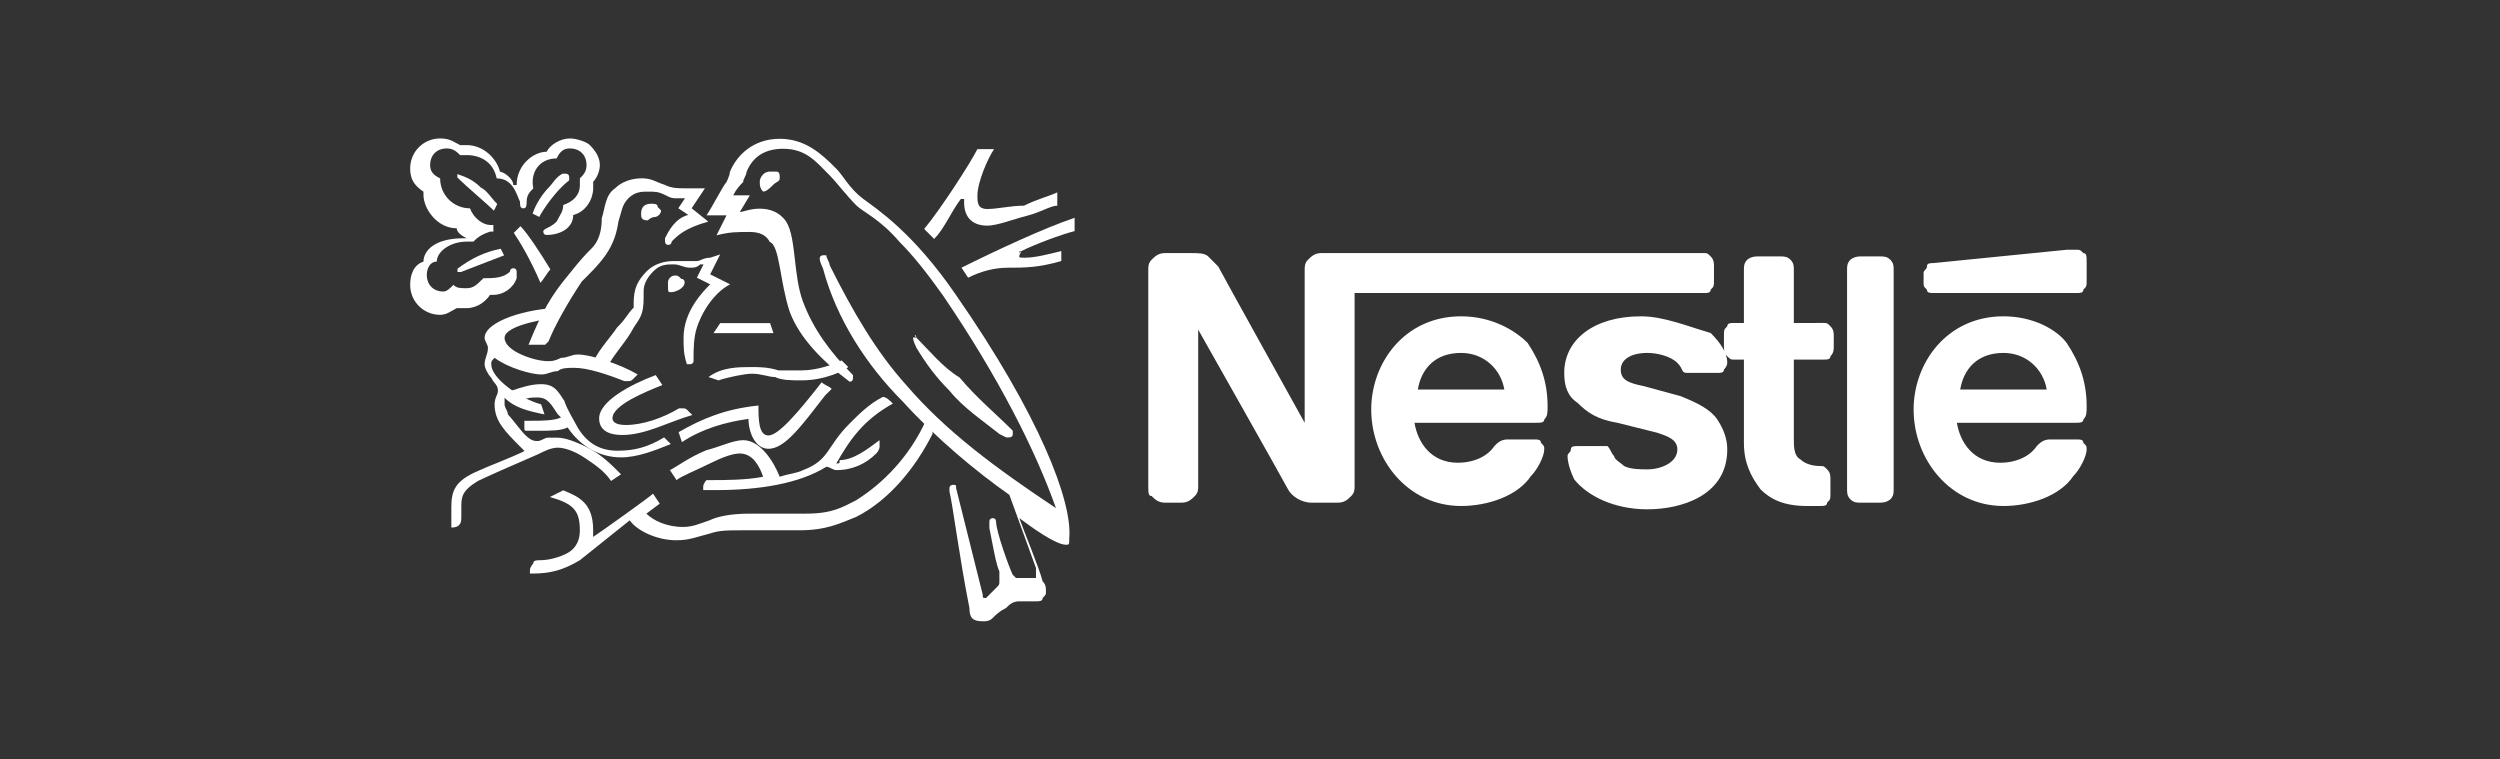 <?xml version="1.0" encoding="utf-8"?>
<!-- Generator: Adobe Illustrator 27.1.1, SVG Export Plug-In . SVG Version: 6.00 Build 0)  -->
<svg version="1.1"
	 id="svg16893" xmlns:cc="http://creativecommons.org/ns#" xmlns:rdf="http://www.w3.org/1999/02/22-rdf-syntax-ns#" xmlns:dc="http://purl.org/dc/elements/1.1/" xmlns:svg="http://www.w3.org/2000/svg"
	 xmlns="http://www.w3.org/2000/svg" xmlns:xlink="http://www.w3.org/1999/xlink" x="0px" y="0px" viewBox="0 0 158 48"
	 style="enable-background:new 0 0 158 48;" xml:space="preserve">
<rect x="0" y="0" width="158" height="48" fill="#333333" stroke="none"/>
<style type="text/css">
	.st0{fill:#FFFFFF;}
</style>
<g id="g15902" transform="matrix(2.103,0,0,-2.103,-945.438,1967.815)">
	<g>
		<g id="g15904">
			<g id="g15910" transform="translate(500.675,698.212)">
				<path id="path15912" class="st0" d="M-11.8,229.7c-0.1-0.1-0.1-0.2-0.1-0.3v-4.6h0c0,0-2.5,4.5-2.6,4.7
					c-0.1,0.1-0.2,0.2-0.3,0.3c-0.1,0.1-0.3,0.1-0.5,0.1h-0.8c-0.2,0-0.3-0.1-0.4-0.2c-0.1-0.1-0.1-0.2-0.1-0.3v-6.5
					c0-0.2,0-0.3,0.1-0.3c0.1-0.1,0.2-0.2,0.4-0.2h0.5c0.2,0,0.3,0.1,0.4,0.2c0.1,0.1,0.1,0.2,0.1,0.3v4.7h0c0,0,2.6-4.6,2.7-4.8
					c0.1-0.2,0.4-0.4,0.7-0.4h0.8c0.2,0,0.3,0.1,0.4,0.2c0.1,0.1,0.1,0.2,0.1,0.3v5.8H0.1c0.1,0,0.2,0,0.2,0.1
					c0.1,0.1,0.1,0.1,0.1,0.3v0.4c0,0.1,0,0.2-0.1,0.3c-0.1,0.1-0.1,0.1-0.2,0.1h-11.5C-11.6,229.9-11.7,229.8-11.8,229.7 M-7.2,228
					c-1.7,0-2.7-1.4-2.7-2.8c0-1.5,1.1-2.9,2.7-2.9c0.8,0,1.7,0.3,2.1,0.9c0.2,0.2,0.4,0.6,0.4,0.8c0,0.1,0,0.1-0.1,0.2
					c0,0.1-0.1,0.1-0.2,0.1h-0.8c-0.2,0-0.3-0.1-0.4-0.2c-0.2-0.3-0.6-0.5-1.1-0.5c-0.8,0-1.2,0.6-1.3,1.2H-5c0.2,0,0.3,0,0.3,0.1
					c0.1,0.1,0.1,0.2,0.1,0.4c0,0.7-0.2,1.3-0.6,1.9C-5.6,227.6-6.3,228-7.2,228 M-1.8,228c-1.4,0-2.3-0.7-2.3-1.7
					c0-0.4,0.1-0.7,0.4-0.9c0.3-0.3,0.6-0.5,1.2-0.6l1.2-0.3c0.3-0.1,0.6-0.2,0.6-0.5c0-0.4-0.5-0.6-0.9-0.6c-0.2,0-0.5,0-0.7,0.1
					c-0.1,0.1-0.3,0.2-0.3,0.3c-0.1,0.1-0.1,0.2-0.2,0.3c-0.1,0-0.2,0-0.3,0h-0.6c-0.1,0-0.2,0-0.2-0.1s-0.1-0.1-0.1-0.2
					c0-0.2,0.1-0.5,0.2-0.7c0.4-0.5,1.2-0.9,2.2-0.9c1,0,2.4,0.4,2.4,1.8c0,0.3-0.1,0.6-0.3,0.9c-0.2,0.3-0.6,0.5-1.1,0.7l-1.1,0.3
					c-0.5,0.1-0.7,0.2-0.7,0.5c0,0.3,0.3,0.5,0.8,0.5c0.3,0,0.7-0.1,0.9-0.3c0.2-0.2,0.1-0.3,0.3-0.3c0.1,0,0.2,0,0.3,0h0.6
					c0.1,0,0.2,0,0.2,0.1c0,0,0.1,0.1,0.1,0.2c0,0.3-0.2,0.6-0.5,0.9C-0.4,227.7-1.1,228-1.8,228 M1.3,227.8H1c-0.1,0-0.2,0-0.2-0.1
					c-0.1-0.1-0.1-0.1-0.1-0.3v-0.3c0-0.1,0-0.2,0.1-0.3c0.1-0.1,0.1-0.1,0.2-0.1h0.3v-2.5c0-0.6,0.2-1,0.5-1.4
					c0.3-0.3,0.7-0.5,1.4-0.5h0.4c0.1,0,0.2,0,0.2,0.1c0.1,0.1,0.1,0.1,0.1,0.3v0.4c0,0.1,0,0.2-0.1,0.3c-0.1,0.1-0.1,0.1-0.2,0.1
					H3.6c-0.3,0-0.5,0.1-0.6,0.2c-0.2,0.1-0.2,0.4-0.2,0.6v2.4h0.9c0.1,0,0.2,0,0.2,0.1C4,226.9,4,227,4,227.1v0.3
					c0,0.1,0,0.2-0.1,0.3c-0.1,0.1-0.1,0.1-0.2,0.1H2.8v1.6c0,0.1,0,0.2-0.1,0.3c-0.1,0.1-0.2,0.1-0.3,0.1H1.7
					c-0.2,0-0.3-0.1-0.3-0.1c-0.1-0.1-0.1-0.2-0.1-0.3C1.3,229.4,1.3,227.8,1.3,227.8z M4.4,222.8c0-0.1,0-0.2,0.1-0.3
					c0.1-0.1,0.2-0.1,0.3-0.1h0.6c0.2,0,0.3,0.1,0.3,0.1c0.1,0.1,0.1,0.2,0.1,0.3v6.6c0,0.1,0,0.2-0.1,0.3c-0.1,0.1-0.2,0.1-0.3,0.1
					H4.8c-0.2,0-0.3-0.1-0.3-0.1c-0.1-0.1-0.1-0.2-0.1-0.3V222.8z M-8.5,225.8c0.1,0.6,0.5,1.1,1.3,1.1c0.7,0,1.2-0.5,1.3-1.1
					C-6,225.8-8.5,225.8-8.5,225.8z M11.3,228.7c0.1,0,0.2,0,0.2,0.1c0.1,0.1,0.1,0.1,0.1,0.3v0.5c0,0.2,0,0.3-0.1,0.3
					c-0.1,0.1-0.1,0.1-0.2,0.1c-0.1,0-0.2,0-0.3,0l-4-0.4c-0.1,0-0.2,0-0.2-0.1c0-0.1-0.1-0.1-0.1-0.2V229c0-0.1,0-0.1,0.1-0.2
					c0-0.1,0.1-0.1,0.2-0.1H11.3L11.3,228.7z M9.1,228c-1.7,0-2.7-1.4-2.7-2.8c0-1.5,1.1-2.9,2.7-2.9c0.8,0,1.7,0.3,2.1,0.9
					c0.2,0.2,0.4,0.6,0.4,0.8c0,0.1,0,0.1-0.1,0.2c0,0.1-0.1,0.1-0.2,0.1h-0.8c-0.2,0-0.3-0.1-0.4-0.2c-0.2-0.3-0.6-0.5-1.1-0.5
					c-0.8,0-1.2,0.6-1.3,1.2h3.5c0.2,0,0.3,0,0.3,0.1c0.1,0.1,0.1,0.2,0.1,0.4c0,0.7-0.2,1.3-0.6,1.9C10.7,227.6,10,228,9.1,228
					 M7.8,225.8c0.1,0.6,0.5,1.1,1.3,1.1c0.7,0,1.2-0.5,1.3-1.1H7.8z"/>
			</g>
			<g id="g15914" transform="translate(471,695.347)">
				<path id="path15916" class="st0" d="M7.3,231.5c-1.3,1.9-2.4,2.6-2.8,2.9c-0.4,0.3-0.6,0.7-0.8,0.9c-0.4,0.4-0.9,0.9-1.7,0.9
					c-0.8,0-1.3-0.5-1.5-1c0-0.1-0.1-0.3-0.1-0.3c-0.1-0.1-0.4-0.7-0.6-1h0.6l-0.3-0.6c0.4,0.1,0.6,0.1,1,0.1c0.3,0,0.5-0.1,0.6-0.3
					C2,233,2,231.9,2.3,231c0.3-0.8,1-1.5,1.8-2.1c0,0,0,0,0,0c0,0,0.1,0,0.1,0.1c0,0,0,0,0,0.1c-0.7,0.7-1.2,1.4-1.5,2.2
					c-0.3,0.8-0.2,1.9-0.5,2.4c-0.2,0.3-0.5,0.4-0.8,0.4c-0.3,0-0.5-0.1-0.6-0.1l0.3,0.5H0.6c0.1,0.2,0.2,0.3,0.3,0.4
					c0,0.1,0.1,0.2,0.1,0.3c0.2,0.5,0.6,0.7,1.1,0.7c0.7,0,1-0.4,1.4-0.8c0.2-0.2,0.5-0.6,0.8-0.9c0.2-0.2,0.7-0.4,1.3-1.1
					c0.4-0.4,0.8-0.9,1.3-1.6c1.7-2.5,2.8-4.7,3.4-6.4l0,0c-1.8,1.2-3.3,2.3-4.5,3.7c-0.9,1-1.6,2.2-2.3,3.6c0,0.1-0.1,0.2-0.1,0.3
					c0,0,0,0-0.1,0c0,0-0.1,0-0.1-0.1c0,0,0-0.1,0.1-0.3c0.4-1.5,1.3-2.9,2.4-4c1-1.1,2.2-2.1,3.2-2.8l0.8-2.2c0-0.1,0-0.1,0-0.2
					c0,0,0-0.1,0-0.1c0,0,0,0-0.1,0H9.3c-0.1,0-0.1,0-0.2,0c0,0-0.1,0.1-0.1,0.1c-0.1,0.2-0.5,1.3-0.5,1.6c0,0,0,0.1-0.1,0.1
					c0,0-0.1,0-0.1-0.1c0,0,0-0.1,0-0.2c0.1-0.5,0.2-1.1,0.3-1.3c0-0.1,0-0.2,0-0.3c0-0.1,0-0.1-0.1-0.2l-0.2-0.2
					c-0.1-0.1-0.1-0.1-0.1-0.1c-0.1,0-0.1,0-0.1,0.1c-0.3,1.2-0.7,2.8-0.8,3.2c0,0.1,0,0.1-0.1,0.1c0,0-0.1,0-0.1-0.1
					c0,0,0-0.1,0-0.1c0.1-0.4,0.3-2,0.6-3.5c0-0.3,0.1-0.4,0.4-0.4c0.1,0,0.2,0,0.3,0.1c0.1,0.1,0.2,0.2,0.4,0.3
					c0.1,0.1,0.2,0.2,0.4,0.2h0.5c0.1,0,0.2,0,0.2,0.1c0.1,0.1,0.1,0.1,0.1,0.2c0,0.1,0,0.2-0.1,0.3c-0.1,0.4-0.6,1.6-0.7,1.9l0,0
					c0.4-0.3,1.1-0.8,1.4-0.8c0.1,0,0.1,0,0.1,0.2C10.8,225.3,9.8,227.9,7.3,231.5"/>
			</g>
			<g id="g15918" transform="translate(437.293,706.757)">
				<path id="path15920" class="st0" d="M29,224.2c0.1,0.2,0.2,0.3,0.4,0.3c0.3,0,0.5-0.2,0.5-0.5c0-0.2-0.1-0.3-0.2-0.4
					c0-0.1,0-0.2,0-0.2c0-0.3-0.2-0.5-0.5-0.6c0-0.2-0.1-0.3-0.2-0.5c-0.2-0.2-0.4-0.2-0.4-0.3c0,0,0-0.1,0.1-0.1
					c0.4,0,0.8,0.2,0.8,0.6c0.4,0.1,0.6,0.5,0.6,0.8c0,0.1,0,0.1,0,0.2c0.1,0.1,0.2,0.3,0.2,0.5c0,0.2-0.1,0.4-0.3,0.6
					c-0.1,0.1-0.4,0.2-0.6,0.2c-0.3,0-0.6-0.2-0.7-0.4c-0.4,0-0.9-0.4-0.9-1h-0.1c0,0.2-0.3,0.4-0.4,0.4c-0.1,0.4-0.5,0.8-1,0.8
					c-0.1,0-0.1,0-0.2,0c-0.2,0.1-0.3,0.2-0.6,0.2c-0.5,0-0.9-0.4-0.9-0.9c0-0.3,0.1-0.5,0.4-0.7c0,0,0,0,0-0.1c0-0.4,0.4-1,1-1
					c0-0.1,0.1-0.2,0.3-0.3v0h-0.1c-0.9,0-1.2-0.4-1.2-0.7c-0.3-0.1-0.4-0.4-0.4-0.7c0-0.5,0.4-0.9,0.9-0.9c0.2,0,0.3,0.1,0.5,0.2
					c0.1,0,0.2,0,0.3,0c0.2,0,0.5,0.1,0.7,0.4c0,0,0.1,0,0.1,0c0.3,0,0.6,0.2,0.7,0.5c0,0.1,0,0.1,0,0.2c0,0,0,0.1-0.1,0.1
					c0,0-0.1,0-0.1-0.1c-0.2-0.2-0.5-0.2-0.8-0.2c-0.2-0.2-0.3-0.3-0.5-0.3c-0.2,0-0.3,0-0.4,0.1c-0.1-0.1-0.2-0.2-0.3-0.2
					c-0.3,0-0.5,0.2-0.5,0.5c0,0.2,0.1,0.4,0.3,0.4c0,0.3,0.4,0.6,0.9,0.6c0.1,0,0.1,0,0.2,0c0.1,0.1,0.2,0.2,0.5,0.3
					c0,0,0.1,0,0.1,0c0,0,0,0,0,0.1c0,0,0,0.1,0,0.1c0,0-0.1,0-0.1,0c-0.2,0-0.5,0.2-0.6,0.5c-0.5,0-0.9,0.4-0.9,0.9v0
					c-0.2,0.1-0.3,0.2-0.3,0.4c0,0.3,0.2,0.5,0.5,0.5c0.2,0,0.3-0.1,0.4-0.2c0.1,0,0.2,0,0.2,0c0.4,0,0.8-0.2,0.9-0.7
					c0.5,0,0.6-0.5,0.7-0.7c0-0.1,0-0.2,0.1-0.2c0.1,0,0.1,0.1,0.1,0.2c0,0.2,0.1,0.3,0.2,0.4C28.2,223.8,28.5,224.2,29,224.2"/>
			</g>
			<g id="g15922" transform="translate(440.151,699.059)">
				<path id="path15924" class="st0" d="M27.2,229.2c-0.2-0.2-0.3-0.3-0.7-0.8c-0.5-0.6-0.8-1.1-1.2-2.1c0.1,0,0.2,0,0.3,0
					c0.1,0,0.1,0,0.2,0l0.1,0.1c0.2,0.5,0.6,1.2,1,1.8l0.2,0.2c0.5,0.5,0.8,0.9,0.9,1.6c0.1,0.3,0.1,0.5,0.3,0.7
					c0.2,0.2,0.4,0.2,0.6,0.2c0.2,0,0.3,0,0.5-0.1c0.2-0.1,0.2-0.1,0.4-0.1c0.1,0,0.1,0,0.2,0l-0.2-0.3l0.3-0.2
					c-0.4-0.1-0.6-0.5-0.7-0.7c0,0,0-0.1,0-0.1c0,0,0-0.1,0.1-0.1c0,0,0.1,0,0.1,0.1c0.2,0.2,0.4,0.4,1.1,0.6l-0.5,0.4l0.4,0.6H30
					c-0.2,0-0.4,0-0.6,0.1c-0.3,0.1-0.4,0.2-0.7,0.2c-0.3,0-0.6-0.1-0.8-0.3c-0.3-0.2-0.3-0.6-0.4-0.9
					C27.5,229.7,27.4,229.4,27.2,229.2"/>
			</g>
			<g id="g15926" transform="translate(442.409,692.373)">
				<path id="path15928" class="st0" d="M25.7,233.5c-0.2-0.3-0.5-0.6-0.7-1c0.1,0,0.3-0.2,0.4-0.2c0.2,0.4,0.6,0.8,0.8,1.2
					c0.2,0.3,0.3,0.4,0.3,0.9c0,0.1,0,0.1,0,0.2c0,0.2,0.1,0.4,0.3,0.6c0.2,0.2,0.4,0.2,0.6,0.2c0.2,0,0.3-0.1,0.5-0.1
					c0.1,0,0.2,0,0.3,0.1l0.1,0l-0.2-0.4l0.4-0.2c-0.2-0.2-0.8-0.8-0.8-1.6c0-0.3,0-0.5,0.1-0.8c0,0,0,0,0.1,0c0,0,0.1,0,0.1,0.1
					l0,0.1c0,0.2,0,0.6,0.1,0.9c0.2,0.6,0.6,1.1,1,1.3l-0.6,0.3l0.3,0.6l-0.3-0.1c-0.2,0-0.3-0.1-0.4-0.1c-0.1,0-0.2,0-0.3,0
					c-0.1,0-0.2,0-0.4,0c-0.3,0-0.6-0.1-0.8-0.3c-0.4-0.4-0.4-0.7-0.4-1.1C26,233.9,26,233.8,25.7,233.5"/>
			</g>
			<g id="g15930" transform="translate(467.603,691.774)">
				<path id="path15932" class="st0" d="M9.5,233.8C9.5,233.9,9.4,233.9,9.5,233.8c-0.1,0-0.1,0-0.1,0c0,0,0-0.1,0.1-0.3
					c0.3-0.5,0.6-0.9,1-1.3c0.4-0.5,1-0.9,1.5-1.3l0.2-0.1c0,0,0,0,0.1,0c0,0,0.1,0,0.1,0.1c0,0,0,0,0,0.1c-0.5,0.5-1.1,1-1.6,1.6
					C10.3,232.9,9.9,233.4,9.5,233.8"/>
			</g>
			<g id="g15934" transform="translate(436.007,696.221)">
				<path id="path15936" class="st0" d="M29.8,231c0.1,0.1,0.2,0.3,0.3,0.4c-0.3,0.5-0.7,1.1-0.9,1.3l-0.2-0.2
					C29.2,232.2,29.5,231.7,29.8,231"/>
			</g>
			<g id="g15938" transform="translate(428.81,705.087)">
				<path id="path15940" class="st0" d="M34.5,225.3C34.4,225.3,34.4,225.3,34.5,225.3c0,0.1,0,0.1,0,0.1c0,0,0,0,0,0
					c0.3-0.1,0.5-0.2,0.7-0.4c0.2-0.1,0.3-0.3,0.5-0.5l-0.1-0.2C35.4,224.5,34.8,225,34.5,225.3"/>
			</g>
			<g id="g15942" transform="translate(435.772,701.798)">
				<path id="path15944" class="st0" d="M30,227.4l-0.2,0.1c0.1,0.3,0.3,0.6,0.5,0.8c0.1,0.1,0.2,0.3,0.4,0.4c0,0,0,0,0.1,0
					c0,0,0.1,0,0.1-0.1c0,0,0,0,0-0.1C30.5,228.2,30.1,227.6,30,227.4"/>
			</g>
			<g id="g15946" transform="translate(429.115,697.243)">
				<path id="path15948" class="st0" d="M34.3,230.3C34.2,230.3,34.2,230.3,34.3,230.3c-0.1,0-0.1,0-0.1,0c0,0,0,0,0,0.1
					c0.4,0.3,0.8,0.5,1.3,0.6l0.1-0.2L34.3,230.3z"/>
			</g>
			<g id="g15950" transform="translate(454.299,704.861)">
				<path id="path15952" class="st0" d="M18.1,225.4c0,0.1,0.1,0.3,0.3,0.3c0.1,0,0.2,0,0.2,0c0.1,0,0.1-0.1,0.1-0.2
					c0-0.1-0.1-0.1-0.2-0.2c-0.1-0.1-0.2-0.2-0.3-0.2C18.1,225.2,18.1,225.3,18.1,225.4"/>
			</g>
			<g id="g15954" transform="translate(444.333,701.995)">
				<path id="path15956" class="st0" d="M24.5,227.3c0,0.2,0.1,0.3,0.3,0.3c0.1,0,0.2,0,0.2-0.1c0,0,0.1-0.1,0.1-0.1
					c0-0.1-0.1-0.2-0.2-0.2c-0.1,0-0.2-0.1-0.2-0.1C24.5,227.1,24.5,227.2,24.5,227.3"/>
			</g>
			<g id="g15958" transform="translate(446.641,695.937)">
				<path id="path15960" class="st0" d="M23,231.2c0,0,0,0.1,0,0.1c0,0.1,0.1,0.2,0.2,0.2c0.1,0,0.1,0,0.2-0.1
					c0.1,0,0.1-0.1,0.1-0.1c0-0.2-0.3-0.3-0.4-0.3C23,231,23,231,23,231.2"/>
			</g>
			<g id="g15962" transform="translate(442.772,683.546)">
				<path id="path15964" class="st0" d="M25.5,239.1c-0.5,0-0.7,0.2-0.7,0.5c0,0.5,0.9,1,1.7,1.3l0.2-0.3c-0.5-0.2-1.5-0.6-1.5-1
					c0-0.1,0.1-0.2,0.4-0.2c0.5,0,1.1,0.2,1.6,0.5c0,0,0.1,0,0.1,0c0.1,0,0.1,0,0.2-0.1l0.1-0.1C26.9,239.5,26.2,239.1,25.5,239.1"
					/>
			</g>
			<g id="g15966" transform="translate(446.425,683.173)">
				<path id="path15968" class="st0" d="M23.1,239.4c-0.5-0.3-0.9-0.4-1.4-0.4c-0.5,0-0.9,0.2-1.2,0.7c-0.1,0.2-0.3,0.5-0.4,0.8
					c-0.2,0.3-0.3,0.5-0.7,0.5c-0.3,0-0.6-0.1-0.9-0.2l0-0.1c0-0.1,0.1-0.2,0.2-0.2c0,0,0.1,0,0.1,0c0.2,0.1,0.3,0.1,0.5,0.1
					c0.3,0,0.4-0.2,0.6-0.5l0.1-0.1c-0.2-0.1-0.6-0.1-0.9-0.1h-0.2l0-0.2c0-0.1,0-0.1,0.1-0.1c0.1,0,0.2,0,0.3,0
					c0.4,0,0.7,0,0.9,0.1c0.4-0.6,1-0.9,1.6-0.9c0.5,0,1,0.2,1.5,0.4L23.1,239.4z"/>
			</g>
			<g id="g15970" transform="translate(447.76,682.731)">
				<path id="path15972" class="st0" d="M22.3,239.7l-0.1,0.3c0.7,0.4,1.4,0.7,2.4,0.8c0-0.4,0-0.9,0.3-0.9c0.3,0,0.9,0.7,1.6,1.6
					c0.1-0.1,0.2-0.1,0.3-0.2l-0.2-0.2c-0.7-0.9-1.2-1.6-1.7-1.6c-0.4,0-0.6,0.5-0.6,0.9C23.6,240.3,22.9,240.1,22.3,239.7"/>
			</g>
			<g id="g15974" transform="translate(473.74,702.437)">
				<path id="path15976" class="st0" d="M5.5,227c-0.3,0-0.3,0.2-0.3,0.4c0,0.4,0.3,1.1,0.5,1.4H5.2c-0.2-0.4-1.1-1.8-1.6-2.4
					l0.3-0.3c0.3,0.3,0.5,0.8,0.8,1.2h0.1c0,0,0-0.1,0-0.1c0-0.4,0.2-0.7,0.7-0.7c0.3,0,0.8,0.2,1.2,0.3c0.4,0.1,0.7,0.3,0.9,0.3
					v0.4c-0.2-0.1-0.6-0.2-1-0.4C6.2,227.1,5.8,227,5.5,227"/>
			</g>
			<g id="g15978" transform="translate(476.361,698.873)">
				<path id="path15980" class="st0" d="M3.9,229.3c0.4,0.2,1.2,0.5,1.6,0.6v0.4c-0.9-0.3-2.4-1-3.4-1.5c0,0,0.2-0.3,0.2-0.3
					c0.4,0.2,0.8,0.3,1.2,0.3c0.5,0,0.9,0,1.6,0.2v0.3c-0.4-0.1-0.8-0.2-1.1-0.2C3.8,229.1,3.8,229.1,3.9,229.3
					C3.8,229.2,3.8,229.3,3.9,229.3"/>
			</g>
		</g>
	</g>
</g>
<g id="g15982" transform="matrix(2.103,0,0,-2.103,3.246,510)">
	<path id="path15984" class="st0" d="M20.1,232.8l-0.2-0.3h1.8l-0.1,0.3H20.1z"/>
</g>
<g id="g15986" transform="matrix(2.103,0,0,-2.103,-945.438,1967.815)">
	<g>
		<g id="g15988">
			<g id="g15994" transform="translate(433.13,687.964)">
				<path id="path15996" class="st0" d="M32.7,236.5c0.2,0,0.3,0.1,0.5,0.1c0.1,0.1,0.3,0.1,0.5,0.1c0.4,0,1-0.2,1.5-0.4
					c0,0,0.1,0,0.1,0c0.1,0,0.1,0,0.2,0.1l0.1,0.1c-0.5,0.3-1.4,0.6-1.8,0.6c-0.2,0-0.3-0.1-0.5-0.1c-0.2-0.1-0.3-0.1-0.4-0.1
					c-0.4,0-1.3,0.3-1.3,0.7c0,0.4,1.4,0.6,1.6,0.6l0.1,0.3c-1,0-2.3-0.4-2.3-0.9c0-0.1,0.1-0.2,0.1-0.3c0-0.2-0.1-0.3-0.1-0.5
					c0-0.1,0.1-0.3,0.2-0.4c0.1-0.2,0.2-0.2,0.2-0.4c0-0.1-0.1-0.2-0.1-0.4c0-0.5,0.3-0.8,0.8-1.3l0.1-0.1c-0.4-0.2-1.2-0.5-1.4-0.6
					c-0.7-0.3-0.8-0.6-0.8-1.1c0-0.2,0-0.4,0-0.6H30c0.3,0,0.3,0.2,0.3,0.3c0,0.1,0,0.2,0,0.3c0,0.3,0,0.5,0.5,0.8
					c0.2,0.1,1.1,0.5,1.8,0.8c0.2,0.1,0.4,0.2,0.6,0.2c0.2,0,0.5-0.1,0.8-0.3c0.3-0.2,0.6-0.4,0.8-0.7l0.3,0.2
					c-0.3,0.3-0.6,0.6-1,0.8c-0.4,0.2-0.7,0.3-0.9,0.3c-0.1,0-0.2,0-0.3,0c-0.1,0-0.2-0.1-0.3-0.1c-0.1,0-0.2,0-0.4,0.2
					c-0.1,0.1-0.4,0.5-0.5,0.6c0,0.1-0.1,0.2-0.1,0.3c0,0.1,0,0.1,0,0.2c0.3-0.3,0.7-0.4,1.2-0.5l-0.1,0.3c-0.7,0.2-1.5,0.8-1.5,1.2
					c0,0.1,0,0.1,0.1,0.2C31.7,236.7,32.4,236.5,32.7,236.5"/>
			</g>
			<g id="g15998" transform="translate(447.259,687.787)">
				<path id="path16000" class="st0" d="M23.6,236.6c0.4,0.3,0.9,0.3,1.3,0.3c0.2,0,0.5,0,0.8-0.1c0.2,0,0.4,0,0.7,0
					c0.5,0,1,0.2,1.2,0.3c0.1-0.1,0.2-0.2,0.2-0.2c-0.1-0.1-0.7-0.4-1.4-0.4c-0.3,0-0.6,0-0.8,0.1c-0.2,0-0.4,0.1-0.7,0.1
					c-0.2,0-0.7-0.1-1-0.2L23.6,236.6z"/>
			</g>
			<g id="g16002" transform="translate(465.492,684.282)">
				<path id="path16004" class="st0" d="M11.9,238.8c-0.5-1.1-1.3-1.9-2.1-2.4c-0.4-0.2-0.7-0.4-1.5-0.4H6.6c-0.6,0-1-0.1-1.2-0.2
					c-0.3-0.1-0.5-0.2-0.8-0.2c-0.5,0-0.9,0.2-1.1,0.4l0.4,0.3l-0.2,0.3c-0.1-0.1-1.5-1.1-1.8-1.3l0,0c0,0.1,0,0.1,0,0.2
					c0,0.8-0.4,1-0.9,1.2l-0.4-0.2c0.7-0.2,0.9-0.4,0.9-1c0-0.4-0.2-0.6-0.4-0.7c-0.2-0.1-0.5-0.2-0.8-0.2c-0.1,0-0.2,0-0.2-0.1
					c0,0-0.1-0.1-0.1-0.2v-0.1h0.1c0.5,0,0.9,0.1,1.4,0.4l1.5,1.2c0.2-0.3,0.8-0.6,1.4-0.6c0.4,0,0.6,0.1,1,0.2
					c0.3,0.1,0.5,0.1,1.1,0.1h1.6c0.8,0,1.2,0.2,1.7,0.4c1,0.5,1.8,1.5,2.3,2.5C12.1,238.7,12,238.8,11.9,238.8"/>
			</g>
			<g id="g16006" transform="translate(458.099,680.59)">
				<path id="path16008" class="st0" d="M16.6,241.2c0.4,0.7,0.8,1.3,1.7,1.8c-0.1,0.1-0.2,0.2-0.3,0.2c-0.4-0.2-0.7-0.5-1-0.8
					c-0.7-0.7-0.6-1.1-1.4-1.4c-0.2-0.1-0.4-0.1-0.7-0.2c-0.2,0.5-0.6,1.1-1.1,1.1c-0.3,0-0.7-0.2-1.1-0.3c-0.5-0.2-0.9-0.5-1.1-0.6
					l0.2-0.3c0.1,0.1,0.6,0.3,1,0.5c0.4,0.2,0.7,0.3,0.9,0.3c0.4,0,0.6-0.4,0.7-0.7c-0.5-0.1-1.2-0.1-1.5-0.1c-0.1,0-0.1,0-0.2,0
					c0,0-0.1-0.1-0.1-0.2l0-0.1H13c1.3,0,2.5,0.2,3.3,0.7c0.1,0,0.2-0.1,0.3-0.1c0.5,0,0.9,0.2,1.2,0.5c0.1,0.1,0.1,0.2,0.1,0.2
					c0,0,0,0.1,0,0.1l0,0.1c-0.4-0.3-0.8-0.6-1.2-0.6C16.7,241.2,16.7,241.2,16.6,241.2"/>
			</g>
			<g id="g16010" transform="translate(430.062,650.269)">
			</g>
			<g id="g16014" transform="translate(439.074,650.195)">
			</g>
			<g id="g16018" transform="translate(447.474,650.195)">
			</g>
			<g id="g16022" transform="translate(458.094,650.356)">
			</g>
		</g>
	</g>
</g>
</svg>
